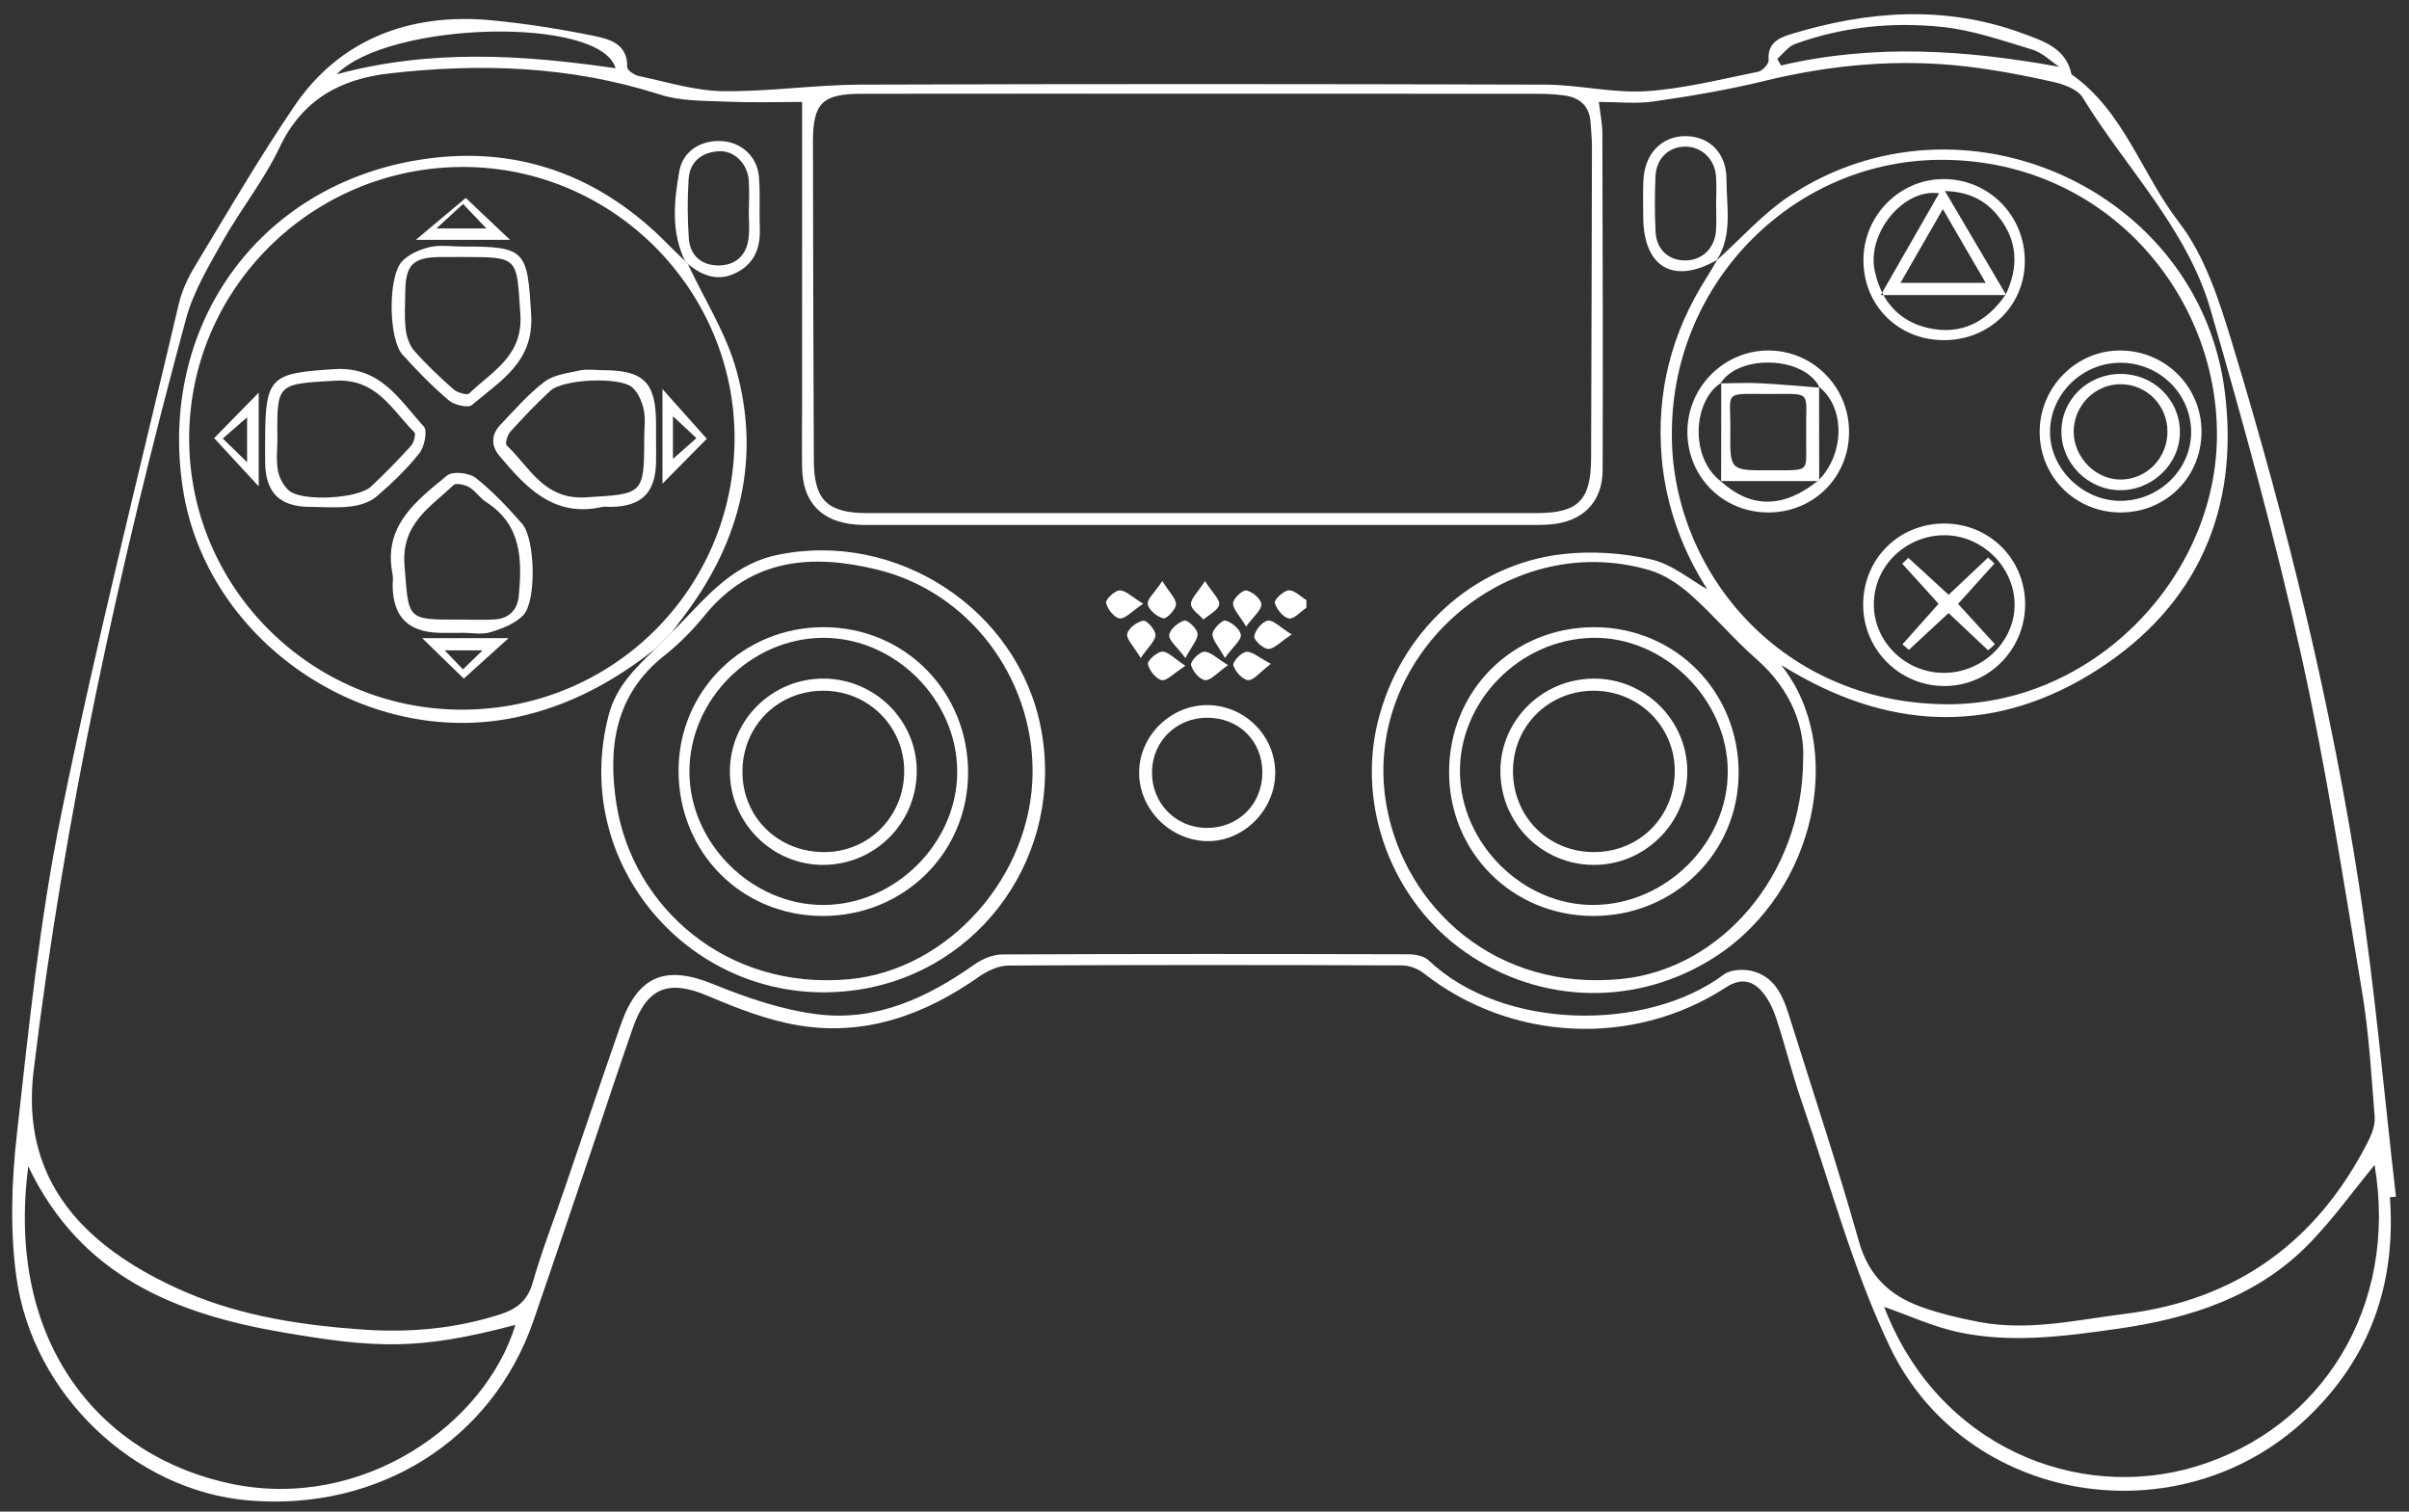 <?xml version="1.0" encoding="UTF-8" standalone="no"?>
<svg width="102px" height="64px" viewBox="0 0 102 64" version="1.1" xmlns="http://www.w3.org/2000/svg" xmlns:xlink="http://www.w3.org/1999/xlink" xmlns:sketch="http://www.bohemiancoding.com/sketch/ns">
    <rect x="0" y="0" width="102" height="64" fill="#333333" stroke="none"/>
    <!-- Generator: Sketch 3.3.2 (12043) - http://www.bohemiancoding.com/sketch -->
    <title>Imported Layers</title>
    <desc>Created with Sketch.</desc>
    <defs></defs>
    <g id="Page-1" stroke="none" stroke-width="1" fill="none" fill-rule="evenodd" sketch:type="MSPage">
        <g id="Desktop-HD" sketch:type="MSArtboardGroup" transform="translate(-709, -466)" fill="#FFFFFF">
            <g id="Imported-Layers" sketch:type="MSLayerGroup" transform="translate(709.5, 466.586)">
                <path d="M100.691,50.101 C100.962,53.774 99.847,56.935 97.156,59.478 C91.768,64.57 82.714,63.114 79.519,56.437 C77.941,53.139 76.994,49.538 75.789,46.064 C75.394,44.924 75.107,43.748 74.733,42.6 C74.602,42.197 74.42,41.782 74.157,41.457 C73.732,40.934 73.234,40.791 72.572,41.221 C68.643,43.776 63.461,43.507 59.781,40.619 C59.534,40.426 59.169,40.288 58.859,40.287 C53.306,40.267 47.754,40.262 42.202,40.293 C41.785,40.295 41.314,40.512 40.961,40.76 C38.656,42.38 36.137,43.295 33.312,42.827 C31.996,42.608 30.706,42.102 29.468,41.577 C27.824,40.879 26.902,41.202 26.298,42.928 C25.689,44.665 25.118,46.416 24.527,48.159 C23.714,50.557 22.908,52.956 22.081,55.349 C20.335,60.396 15.522,63.414 10.002,62.938 C5.215,62.525 0.892,58.488 0.196,53.498 C-0.078,51.526 -0.012,49.462 0.21,47.474 C0.717,42.934 1.18,38.368 2.09,33.899 C3.563,26.662 5.375,19.494 7.065,12.301 C7.195,11.75 7.44,11.203 7.734,10.717 C9.122,8.424 10.469,6.101 11.976,3.888 C13.848,1.139 16.778,-0.074 20.355,0.277 C21.787,0.418 23.216,0.641 24.625,0.929 C25.297,1.067 26.081,1.259 26.057,2.261 C26.054,2.386 26.359,2.594 26.548,2.633 C27.726,2.88 28.908,3.255 30.094,3.273 C32.041,3.302 33.991,3.004 35.94,2.997 C45.598,2.964 55.257,2.968 64.915,2.997 C66.343,3.001 67.781,3.363 69.197,3.275 C70.79,3.175 72.366,2.766 73.941,2.452 C74.124,2.415 74.4,2.118 74.387,1.961 C74.331,1.272 74.775,1.031 75.284,0.874 C78.563,-0.135 81.861,-0.382 85.139,0.828 C85.995,1.144 86.98,1.441 87.21,2.562 C89.432,4.121 90.173,6.77 91.752,8.813 C92.872,10.261 93.477,12.183 94.024,13.982 C96.326,21.555 98.218,29.237 99.412,37.065 C100.071,41.382 100.445,45.742 100.948,50.082 C100.863,50.089 100.777,50.095 100.691,50.101 L100.691,50.101 Z M33.462,3.729 C32.455,3.729 31.36,3.765 30.269,3.718 C29.321,3.676 28.325,3.702 27.441,3.417 C23.674,2.207 19.842,2.077 15.96,2.526 C13.887,2.766 12.289,3.649 11.338,5.655 C10.675,7.052 9.681,8.289 8.918,9.644 C8.329,10.692 7.688,11.763 7.378,12.907 C4.541,23.382 2.226,33.963 0.923,44.752 C0.551,47.837 1.591,50.251 3.926,52.119 C4.969,52.953 6.191,53.621 7.425,54.146 C9.779,55.148 12.305,55.524 14.842,55.704 C16.807,55.844 18.759,55.677 20.66,55.067 C21.374,54.837 21.834,54.495 22.054,53.723 C22.432,52.397 22.937,51.107 23.384,49.801 C24.187,47.46 24.972,45.114 25.791,42.779 C26.525,40.689 27.712,40.267 29.707,41.083 C31.131,41.664 32.641,42.18 34.156,42.362 C36.62,42.657 38.78,41.647 40.768,40.243 C41.097,40.01 41.546,39.825 41.94,39.823 C47.667,39.797 53.393,39.801 59.12,39.816 C59.414,39.817 59.791,39.886 59.988,40.073 C63.149,43.069 69.237,43.103 72.493,40.671 C72.789,40.45 73.374,40.431 73.758,40.544 C74.773,40.842 75.054,41.777 75.332,42.664 C76.305,45.765 77.329,48.852 78.21,51.979 C78.615,53.419 79.505,54.255 80.81,54.732 C81.614,55.025 82.461,55.225 83.304,55.385 C85.39,55.781 87.434,55.295 89.491,55.038 C94.228,54.447 97.61,51.966 99.759,47.758 C99.923,47.436 100.073,47.045 100.046,46.7 C99.906,44.922 99.803,43.133 99.509,41.377 C98.711,36.616 97.977,31.835 96.929,27.126 C95.837,22.216 94.496,17.355 93.096,12.521 C92.101,9.087 89.504,6.524 87.68,3.539 C87.465,3.188 86.876,2.98 86.422,2.878 C85.241,2.611 84.045,2.385 82.844,2.239 C79.919,1.885 77.035,2.149 74.172,2.849 C72.642,3.223 71.08,3.483 69.52,3.71 C68.774,3.818 67.999,3.729 67.198,3.729 C67.265,4.301 67.345,4.668 67.346,5.036 C67.359,9.795 67.373,14.555 67.358,19.314 C67.354,20.669 66.521,21.497 65.161,21.616 C64.873,21.641 64.583,21.64 64.294,21.64 C55.039,21.641 45.784,21.641 36.529,21.64 C36.269,21.64 36.007,21.643 35.748,21.624 C34.289,21.516 33.486,20.679 33.463,19.227 C33.448,18.362 33.461,17.496 33.461,16.631 C33.462,12.398 33.462,8.164 33.462,3.729 L33.462,3.729 Z M50.45,3.382 C45.624,3.382 40.797,3.378 35.971,3.385 C34.316,3.387 33.92,3.779 33.922,5.426 C33.926,9.923 33.939,14.419 33.959,18.916 C33.966,20.583 34.537,21.137 36.205,21.137 C45.656,21.138 55.107,21.138 64.557,21.137 C66.326,21.137 66.863,20.601 66.869,18.806 C66.885,14.396 66.896,9.986 66.905,5.575 C66.905,5.26 66.864,4.945 66.848,4.629 C66.811,3.903 66.392,3.537 65.705,3.45 C65.334,3.403 64.957,3.385 64.583,3.385 C59.872,3.381 55.161,3.382 50.45,3.382 L50.45,3.382 Z M0.698,48.795 C-0.291,56.368 3.85,61.114 9.321,62.241 C14.842,63.379 20.031,59.737 21.325,55.506 C17.205,56.604 15.372,56.488 11.514,55.831 C6.986,55.06 2.923,53.468 0.698,48.795 L0.698,48.795 Z M100.042,48.734 C99.168,49.8 98.329,50.966 97.345,51.994 C95.124,54.313 92.241,55.235 89.146,55.674 C86.912,55.992 84.67,56.292 82.438,55.819 C81.353,55.589 80.322,55.107 79.278,54.744 C81.541,60.655 87.446,63.011 92.454,61.509 C97.822,59.899 101.056,54.721 100.042,48.734 L100.042,48.734 Z M86.693,2.243 C86.318,1.994 85.973,1.642 85.56,1.517 C84.299,1.137 83.028,0.689 81.731,0.554 C79.627,0.336 77.52,0.544 75.507,1.275 C75.217,1.381 75.002,1.689 74.752,1.904 C74.804,1.998 74.857,2.092 74.91,2.186 C78.839,1.262 82.741,1.525 86.693,2.243 L86.693,2.243 Z M13.752,2.56 C17.707,1.489 21.619,1.726 25.566,2.305 C24.937,0.084 15.97,0.305 13.752,2.56 L13.752,2.56 Z" id="Fill-1" sketch:type="MSShapeGroup"></path>
                <path d="M72.182,10.441 C73.209,9.522 74.14,8.459 75.278,7.706 C82.555,2.891 92.632,7.422 93.703,16.014 C94.32,20.966 92.556,25.035 88.33,27.757 C84.118,30.47 79.73,30.39 75.4,27.858 C75.254,27.773 75.108,27.686 74.914,27.572 C77.661,30.975 76.447,37.108 72.152,39.906 C68.904,42.022 64.784,41.979 61.561,39.74 C58.472,37.594 56.953,33.625 57.832,29.999 C58.75,26.21 61.831,23.322 65.641,22.877 C66.874,22.733 68.189,22.821 69.399,23.095 C70.297,23.298 71.086,23.973 71.789,24.364 C70.776,22.789 70.038,20.898 69.858,18.795 C69.621,16.019 70.277,13.486 71.77,11.151 C71.924,10.91 72.064,10.659 72.211,10.413 L72.182,10.441 L72.182,10.441 Z M70.29,17.659 C70.196,23.353 74.687,29.136 81.839,29.23 C87.971,29.31 93.18,24.073 93.363,18.138 C93.549,12.124 88.855,6.261 81.84,6.181 C75.518,6.108 70.335,11.311 70.29,17.659 L70.29,17.659 Z M75.847,31.563 C75.92,30.201 75.338,28.604 73.872,27.322 C72.896,26.469 72.059,25.458 71.089,24.598 C70.587,24.152 69.971,23.739 69.335,23.552 C63.197,21.753 57.048,27.32 58.219,33.592 C59.008,37.822 62.814,41.403 68.166,40.86 C72.33,40.438 75.827,36.499 75.847,31.563 L75.847,31.563 Z" id="Fill-2" sketch:type="MSShapeGroup"></path>
                <path d="M28.626,10.594 C29.327,12.094 30.253,13.534 30.686,15.108 C31.709,18.83 30.854,22.271 28.559,25.362 C28.353,25.639 28.146,25.916 27.94,26.192 C27.708,26.423 27.476,26.654 27.244,26.885 C25.482,28.277 23.566,29.318 21.329,29.787 C14.937,31.127 8.237,26.548 7.244,20.108 C6.186,13.244 10.417,7.262 17.291,6.174 C21.372,5.528 24.926,6.827 27.827,9.803 C28.047,10.029 28.279,10.243 28.505,10.463 C28.546,10.507 28.586,10.55 28.626,10.594 L28.626,10.594 Z M19.05,29.46 C25.431,29.464 30.572,24.372 30.602,18.016 C30.633,11.693 25.453,6.49 19.121,6.483 C12.718,6.477 7.505,11.641 7.509,17.988 C7.512,24.304 12.696,29.455 19.05,29.46 L19.05,29.46 Z" id="Fill-3" sketch:type="MSShapeGroup"></path>
                <path d="M27.244,26.885 C27.476,26.654 27.708,26.423 27.94,26.192 C29.26,24.887 30.379,23.345 32.378,22.917 C37.433,21.836 42.607,25.203 43.575,30.248 C44.588,35.526 41.083,40.533 35.826,41.319 C29.082,42.327 23.542,36.183 25.282,29.655 C25.6,28.464 26.419,27.687 27.244,26.885 L27.244,26.885 Z M43.222,32.087 C43.234,28.102 40.536,24.49 36.672,23.537 C33.93,22.861 31.327,23.025 29.346,25.459 C28.838,26.083 28.261,26.672 27.63,27.169 C25.513,28.837 25.226,31.113 25.609,33.501 C26.296,37.781 30.224,41.366 35.472,40.87 C39.641,40.476 43.209,36.52 43.222,32.087 L43.222,32.087 Z" id="Fill-4" sketch:type="MSShapeGroup"></path>
                <path d="M50.628,29.267 C52.205,29.278 53.487,30.556 53.495,32.124 C53.502,33.716 52.13,35.076 50.569,35.025 C49.007,34.974 47.719,33.648 47.732,32.105 C47.745,30.557 49.074,29.256 50.628,29.267 L50.628,29.267 Z M50.596,34.467 C51.93,34.474 52.945,33.465 52.95,32.127 C52.955,30.784 51.949,29.79 50.596,29.801 C49.297,29.812 48.295,30.801 48.277,32.092 C48.258,33.416 49.277,34.46 50.596,34.467 L50.596,34.467 Z" id="Fill-5" sketch:type="MSShapeGroup"></path>
                <path d="M72.211,10.413 C70.358,11.483 69.078,10.734 69.076,8.578 C69.075,8.061 69.059,7.543 69.085,7.027 C69.142,5.919 69.855,5.184 70.847,5.178 C71.861,5.171 72.601,5.88 72.601,7.001 C72.6,8.158 72.875,9.364 72.182,10.441 C72.182,10.441 72.211,10.413 72.211,10.413 L72.211,10.413 Z M72.163,8.065 C72.163,7.662 72.19,7.257 72.157,6.857 C72.096,6.133 71.532,5.616 70.853,5.621 C70.151,5.626 69.629,6.119 69.595,6.884 C69.561,7.66 69.561,8.439 69.598,9.214 C69.633,9.983 70.154,10.451 70.876,10.44 C71.575,10.429 72.101,9.929 72.157,9.186 C72.185,8.814 72.162,8.439 72.163,8.065 L72.163,8.065 Z" id="Fill-6" sketch:type="MSShapeGroup"></path>
                <path d="M28.626,10.594 C28.586,10.55 28.546,10.507 28.505,10.463 C27.906,9.231 28.038,7.936 28.262,6.664 C28.414,5.806 29.179,5.334 30.062,5.388 C30.909,5.44 31.573,6.053 31.638,6.928 C31.691,7.644 31.643,8.366 31.671,9.084 C31.702,9.9 31.451,10.557 30.696,10.95 C29.921,11.354 29.249,11.098 28.626,10.594 L28.626,10.594 Z M31.205,8.27 L31.21,8.27 C31.21,7.867 31.234,7.462 31.205,7.061 C31.154,6.337 30.582,5.77 29.915,5.818 C29.198,5.869 28.705,6.266 28.657,7 C28.603,7.831 28.607,8.671 28.665,9.502 C28.716,10.242 29.215,10.659 29.936,10.652 C30.656,10.645 31.118,10.214 31.198,9.479 C31.241,9.08 31.205,8.673 31.205,8.27 L31.205,8.27 Z" id="Fill-7" sketch:type="MSShapeGroup"></path>
                <path d="M51.499,27.575 C51.029,27.901 50.757,28.235 50.526,28.209 C50.292,28.182 49.987,27.825 49.93,27.566 C49.896,27.414 50.283,27.012 50.489,27.006 C50.747,26.998 51.013,27.282 51.499,27.575" id="Fill-8" sketch:type="MSShapeGroup"></path>
                <path d="M50.52,24.015 C50.843,24.521 51.17,24.811 51.122,25.014 C51.063,25.262 50.692,25.437 50.456,25.644 C50.267,25.43 49.94,25.223 49.927,24.998 C49.914,24.763 50.203,24.511 50.52,24.015" id="Fill-9" sketch:type="MSShapeGroup"></path>
                <path d="M54.192,26.276 C53.696,26.601 53.441,26.896 53.197,26.888 C52.979,26.881 52.577,26.504 52.604,26.351 C52.651,26.091 52.941,25.736 53.182,25.69 C53.4,25.648 53.687,25.965 54.192,26.276" id="Fill-10" sketch:type="MSShapeGroup"></path>
                <path d="M49.693,27.602 C49.189,27.925 48.898,28.253 48.687,28.209 C48.441,28.156 48.161,27.8 48.103,27.531 C48.072,27.392 48.483,27.014 48.707,27.003 C48.948,26.992 49.203,27.285 49.693,27.602" id="Fill-11" sketch:type="MSShapeGroup"></path>
                <path d="M49.69,27.274 C49.328,26.788 48.981,26.524 49.005,26.3 C49.031,26.062 49.38,25.764 49.645,25.688 C49.78,25.649 50.184,26.025 50.204,26.239 C50.228,26.485 49.964,26.76 49.69,27.274" id="Fill-12" sketch:type="MSShapeGroup"></path>
                <path d="M53.312,27.52 C52.831,27.884 52.57,28.232 52.344,28.21 C52.105,28.187 51.798,27.843 51.72,27.58 C51.68,27.443 52.053,27.034 52.268,27.011 C52.515,26.985 52.793,27.25 53.312,27.52" id="Fill-13" sketch:type="MSShapeGroup"></path>
                <path d="M47.799,27.274 C47.494,26.761 47.18,26.467 47.227,26.249 C47.278,26.012 47.643,25.738 47.909,25.692 C48.054,25.667 48.422,26.079 48.423,26.296 C48.425,26.541 48.129,26.788 47.799,27.274" id="Fill-14" sketch:type="MSShapeGroup"></path>
                <path d="M54.814,25.145 C54.564,25.31 54.28,25.641 54.073,25.598 C53.825,25.548 53.55,25.204 53.475,24.935 C53.44,24.812 53.842,24.425 54.065,24.409 C54.303,24.391 54.563,24.669 54.813,24.818 C54.813,24.927 54.813,25.036 54.814,25.145" id="Fill-15" sketch:type="MSShapeGroup"></path>
                <path d="M52.264,25.94 C51.982,25.468 51.702,25.205 51.71,24.951 C51.717,24.752 52.115,24.382 52.275,24.413 C52.529,24.463 52.891,24.771 52.909,24.994 C52.928,25.226 52.593,25.486 52.264,25.94" id="Fill-16" sketch:type="MSShapeGroup"></path>
                <path d="M48.714,24.013 C49.024,24.515 49.308,24.772 49.292,25.008 C49.276,25.229 48.892,25.627 48.758,25.594 C48.491,25.527 48.147,25.247 48.096,25.002 C48.053,24.796 48.382,24.514 48.714,24.013" id="Fill-17" sketch:type="MSShapeGroup"></path>
                <path d="M47.907,24.976 C47.413,25.302 47.135,25.628 46.907,25.596 C46.676,25.563 46.39,25.201 46.333,24.939 C46.302,24.798 46.696,24.416 46.906,24.41 C47.157,24.402 47.416,24.68 47.907,24.976" id="Fill-18" sketch:type="MSShapeGroup"></path>
                <path d="M51.363,27.27 C51.085,26.763 50.818,26.493 50.84,26.249 C50.859,26.034 51.253,25.652 51.387,25.688 C51.654,25.761 52.008,26.052 52.038,26.289 C52.066,26.511 51.721,26.78 51.363,27.27" id="Fill-19" sketch:type="MSShapeGroup"></path>
                <path d="M81.774,13.816 C79.852,13.801 78.39,12.324 78.4,10.409 C78.409,8.525 79.949,6.986 81.815,6.996 C83.731,7.005 85.249,8.56 85.233,10.494 C85.218,12.383 83.709,13.832 81.774,13.816 L81.774,13.816 Z M84.448,11.908 L79.133,11.908 C80.036,10.334 80.813,8.978 81.604,7.599 C80.098,7.375 78.539,9.285 78.878,10.879 C79.148,12.149 79.892,13.023 81.16,13.305 C82.547,13.614 83.631,13.039 84.421,11.889 C84.983,10.72 84.935,9.596 84.108,8.569 C83.578,7.911 82.892,7.53 81.852,7.504 C82.784,9.084 83.616,10.496 84.448,11.908 L84.448,11.908 Z M79.968,11.391 L83.577,11.391 C82.961,10.331 82.4,9.364 81.763,8.268 C81.127,9.374 80.578,10.33 79.968,11.391 L79.968,11.391 Z" id="Fill-20" sketch:type="MSShapeGroup"></path>
                <path d="M78.389,25.034 C78.38,23.087 79.89,21.573 81.835,21.579 C83.739,21.586 85.239,23.082 85.247,24.982 C85.254,26.913 83.703,28.478 81.8,28.459 C79.916,28.441 78.398,26.916 78.389,25.034 L78.389,25.034 Z M81.787,27.902 C83.439,27.912 84.825,26.567 84.801,24.978 C84.778,23.408 83.426,22.082 81.843,22.075 C80.187,22.069 78.834,23.391 78.84,25.009 C78.846,26.59 80.173,27.893 81.787,27.902 L81.787,27.902 Z" id="Fill-21" sketch:type="MSShapeGroup"></path>
                <path d="M92.715,17.686 C92.718,19.619 91.193,21.129 89.256,21.111 C87.358,21.093 85.862,19.59 85.862,17.701 C85.863,15.786 87.435,14.22 89.326,14.253 C91.213,14.286 92.712,15.805 92.715,17.686 L92.715,17.686 Z M89.272,20.619 C90.92,20.622 92.289,19.288 92.275,17.691 C92.261,16.066 90.921,14.766 89.268,14.773 C87.669,14.779 86.336,16.072 86.3,17.651 C86.265,19.22 87.662,20.615 89.272,20.619 L89.272,20.619 Z" id="Fill-22" sketch:type="MSShapeGroup"></path>
                <path d="M77.791,17.702 C77.79,19.601 76.311,21.092 74.409,21.111 C72.474,21.131 70.943,19.617 70.946,17.688 C70.949,15.819 72.475,14.273 74.338,14.253 C76.241,14.233 77.793,15.783 77.791,17.702 L77.791,17.702 Z M76.522,15.791 L76.546,15.826 C75.91,14.492 73.114,14.395 72.35,15.646 L72.379,15.619 C71.182,16.379 71.03,18.793 72.375,19.801 L72.353,19.78 C73.617,20.944 75.006,20.944 76.458,19.782 C76.48,19.758 76.503,19.737 76.527,19.716 C77.553,18.681 77.677,16.721 76.522,15.791 L76.522,15.791 Z" id="Fill-23" sketch:type="MSShapeGroup"></path>
                <path d="M66.955,38.194 C63.541,38.189 60.856,35.506 60.856,32.102 C60.857,28.652 63.557,25.961 67.012,25.968 C70.441,25.975 73.134,28.706 73.116,32.157 C73.098,35.537 70.381,38.199 66.955,38.194 L66.955,38.194 Z M67.009,37.728 C70.066,37.691 72.662,35.089 72.656,32.069 C72.649,29.009 69.945,26.348 66.912,26.419 C63.842,26.491 61.28,29.1 61.316,32.121 C61.352,35.154 64.003,37.765 67.009,37.728 L67.009,37.728 Z" id="Fill-24" sketch:type="MSShapeGroup"></path>
                <path d="M19.059,26.208 C18.742,26.208 18.424,26.215 18.107,26.207 C16.789,26.173 16.149,25.536 16.125,24.238 C16.122,24.065 16.155,23.886 16.121,23.721 C15.708,21.679 17.129,20.615 18.435,19.543 C18.667,19.353 19.366,19.43 19.642,19.647 C20.361,20.212 20.996,20.895 21.605,21.585 C22.158,22.211 22.229,24.853 21.657,25.458 C21.315,25.82 20.761,26.029 20.264,26.181 C19.894,26.293 19.463,26.203 19.059,26.203 L19.059,26.208 L19.059,26.208 Z M18.987,25.645 C19.478,25.645 19.972,25.673 20.461,25.638 C21.061,25.595 21.412,25.228 21.467,24.641 C21.609,23.114 21.594,21.636 20.082,20.67 C19.818,20.501 19.637,20.202 19.37,20.044 C19.186,19.934 18.811,19.85 18.707,19.949 C17.714,20.891 16.482,21.59 16.628,23.362 C16.816,25.645 16.676,25.657 18.987,25.645 L18.987,25.645 Z" id="Fill-25" sketch:type="MSShapeGroup"></path>
                <path d="M27.278,18.042 C27.279,18.359 27.284,18.677 27.278,18.993 C27.252,20.285 26.653,20.865 25.342,20.875 C25.226,20.876 25.106,20.854 24.996,20.878 C22.954,21.335 21.776,20.06 20.644,18.711 C20.274,18.269 20.303,17.799 20.698,17.387 C21.298,16.764 21.868,16.094 22.553,15.578 C22.95,15.279 23.538,15.209 24.054,15.098 C24.357,15.032 24.687,15.085 25.005,15.086 C26.762,15.087 27.274,15.597 27.278,17.35 C27.278,17.581 27.278,17.812 27.278,18.042 L27.278,18.042 Z M26.777,17.971 C26.777,17.568 26.84,17.152 26.758,16.766 C26.685,16.426 26.524,16.037 26.272,15.817 C25.738,15.35 23.338,15.465 22.803,15.958 C22.211,16.504 21.653,17.09 21.112,17.688 C20.986,17.827 20.878,18.199 20.949,18.266 C21.931,19.191 22.522,20.58 24.307,20.47 C26.716,20.322 26.779,20.377 26.777,17.971 L26.777,17.971 Z" id="Fill-26" sketch:type="MSShapeGroup"></path>
                <path d="M10.727,17.997 C10.729,15.342 10.995,15.214 13.643,15.043 C15.629,14.916 16.407,16.344 17.445,17.471 C17.611,17.652 17.474,18.329 17.256,18.603 C16.721,19.276 16.089,19.884 15.431,20.445 C15.152,20.683 14.722,20.812 14.344,20.857 C13.774,20.925 13.19,20.879 12.612,20.874 C11.351,20.864 10.756,20.283 10.728,19.035 C10.72,18.69 10.726,18.343 10.727,17.997 L10.727,17.997 Z M11.246,17.956 C11.246,18.416 11.187,18.888 11.267,19.333 C11.323,19.643 11.507,19.996 11.746,20.192 C12.316,20.659 14.655,20.527 15.2,20.021 C15.791,19.472 16.354,18.892 16.897,18.295 C17.021,18.16 17.119,17.793 17.044,17.717 C16.083,16.756 15.446,15.426 13.671,15.533 C11.273,15.677 11.213,15.618 11.246,17.956 L11.246,17.956 Z" id="Fill-27" sketch:type="MSShapeGroup"></path>
                <path d="M19.078,9.852 C21.775,9.841 21.831,10.023 21.99,12.745 C22.107,14.75 20.677,15.542 19.485,16.559 C19.322,16.698 18.736,16.563 18.506,16.368 C17.806,15.772 17.157,15.109 16.54,14.425 C15.949,13.77 15.917,11.127 16.523,10.481 C16.81,10.175 17.277,9.973 17.698,9.875 C18.135,9.773 18.616,9.852 19.078,9.852 L19.078,9.852 Z M19.098,10.295 C18.78,10.295 18.462,10.293 18.144,10.296 C16.985,10.306 16.668,10.623 16.659,11.791 C16.654,12.309 16.617,12.833 16.677,13.345 C16.714,13.665 16.834,14.03 17.041,14.266 C17.554,14.848 18.123,15.387 18.706,15.901 C18.865,16.041 19.278,16.158 19.367,16.072 C20.341,15.127 21.653,14.491 21.532,12.712 C21.369,10.303 21.493,10.295 19.098,10.295 L19.098,10.295 Z" id="Fill-28" sketch:type="MSShapeGroup"></path>
                <path d="M27.55,15.886 C28.29,16.716 28.878,17.376 29.426,17.991 C28.884,18.54 28.236,19.197 27.55,19.891 L27.55,15.886 L27.55,15.886 Z M27.993,18.843 C28.361,18.518 28.647,18.265 28.988,17.964 C28.674,17.671 28.386,17.402 27.993,17.035 L27.993,18.843 L27.993,18.843 Z" id="Fill-29" sketch:type="MSShapeGroup"></path>
                <path d="M10.454,16.038 L10.454,20.006 C9.748,19.242 9.132,18.575 8.567,17.963 C9.104,17.414 9.738,16.768 10.454,16.038 L10.454,16.038 Z M9.962,18.983 L9.962,17.083 C9.579,17.417 9.29,17.669 8.932,17.981 C9.312,18.35 9.589,18.62 9.962,18.983 L9.962,18.983 Z" id="Fill-30" sketch:type="MSShapeGroup"></path>
                <path d="M17.376,26.432 L21.034,26.432 C20.281,27.111 19.613,27.715 19.137,28.145 C18.617,27.639 17.951,26.991 17.376,26.432 L17.376,26.432 Z M19.102,27.753 C19.338,27.525 19.608,27.263 19.932,26.949 L18.328,26.949 C18.577,27.207 18.821,27.461 19.102,27.753 L19.102,27.753 Z" id="Fill-31" sketch:type="MSShapeGroup"></path>
                <path d="M21.093,9.567 L17.109,9.567 C17.882,8.918 18.585,8.328 19.221,7.795 C19.649,8.2 20.304,8.819 21.093,9.567 L21.093,9.567 Z M17.978,9.087 L20.095,9.087 C19.694,8.665 19.41,8.367 19.107,8.049 C18.725,8.401 18.438,8.664 17.978,9.087 L17.978,9.087 Z" id="Fill-32" sketch:type="MSShapeGroup"></path>
                <path d="M34.335,38.194 C30.886,38.19 28.218,35.491 28.231,32.02 C28.244,28.644 30.97,25.962 34.383,25.968 C37.813,25.974 40.505,28.7 40.49,32.153 C40.476,35.532 37.759,38.199 34.335,38.194 L34.335,38.194 Z M34.38,37.729 C37.41,37.713 40.026,35.105 40.03,32.097 C40.034,29.037 37.39,26.399 34.339,26.419 C31.295,26.44 28.711,29.016 28.691,32.051 C28.671,35.095 31.326,37.744 34.38,37.729 L34.38,37.729 Z" id="Fill-33" sketch:type="MSShapeGroup"></path>
                <path d="M76.527,19.716 C76.503,19.737 76.48,19.758 76.458,19.782 C75.09,19.781 73.722,19.781 72.353,19.78 L72.375,19.801 C72.376,18.407 72.378,17.013 72.379,15.619 L72.35,15.646 C72.898,15.641 73.447,15.611 73.993,15.639 C74.845,15.681 75.696,15.762 76.546,15.826 L76.522,15.791 C76.523,17.099 76.525,18.408 76.527,19.716 L76.527,19.716 Z M75.978,17.789 C75.936,15.913 76.315,16.097 74.383,16.094 C72.409,16.091 72.786,15.942 72.764,17.669 C72.743,19.326 72.76,19.333 74.391,19.325 C76.283,19.316 75.939,19.465 75.978,17.789 L75.978,17.789 Z" id="Fill-34" sketch:type="MSShapeGroup"></path>
                <path d="M82.007,24.596 C82.589,24.047 83.134,23.532 83.678,23.018 C83.769,23.102 83.86,23.186 83.95,23.27 C83.461,23.813 82.971,24.356 82.406,24.982 C82.923,25.547 83.446,26.118 83.968,26.689 C83.872,26.775 83.776,26.862 83.68,26.948 C83.132,26.432 82.585,25.917 82.004,25.37 C81.429,25.903 80.876,26.416 80.322,26.93 C80.233,26.851 80.144,26.772 80.054,26.693 C80.545,26.141 81.036,25.59 81.582,24.976 C81.067,24.409 80.556,23.846 80.044,23.282 C80.129,23.198 80.214,23.114 80.299,23.029 C80.844,23.529 81.389,24.029 82.007,24.596" id="Fill-35" sketch:type="MSShapeGroup"></path>
                <path d="M89.289,15.245 C90.669,15.244 91.778,16.315 91.8,17.671 C91.823,19.032 90.648,20.183 89.253,20.168 C87.901,20.154 86.778,19.023 86.782,17.679 C86.786,16.329 87.901,15.246 89.289,15.245 L89.289,15.245 Z M91.273,17.683 C91.272,16.587 90.415,15.705 89.327,15.681 C88.223,15.657 87.299,16.576 87.303,17.696 C87.307,18.801 88.265,19.751 89.341,19.717 C90.425,19.682 91.274,18.789 91.273,17.683 L91.273,17.683 Z" id="Fill-36" sketch:type="MSShapeGroup"></path>
                <path d="M66.956,28.145 C69.141,28.123 70.94,29.898 70.942,32.078 C70.943,34.257 69.146,36.045 66.969,36.032 C64.809,36.018 63.073,34.301 63.029,32.135 C62.985,29.968 64.757,28.167 66.956,28.145 L66.956,28.145 Z M66.97,28.658 C65.066,28.663 63.569,30.151 63.562,32.045 C63.554,33.991 65.053,35.493 66.999,35.49 C68.935,35.487 70.426,33.97 70.411,32.019 C70.396,30.148 68.866,28.654 66.97,28.658 L66.97,28.658 Z" id="Fill-37" sketch:type="MSShapeGroup"></path>
                <path d="M34.378,28.145 C36.573,28.157 38.353,29.955 38.316,32.123 C38.28,34.283 36.54,36.012 34.385,36.032 C32.21,36.051 30.41,34.267 30.404,32.087 C30.398,29.907 32.187,28.132 34.378,28.145 L34.378,28.145 Z M37.785,32.04 C37.775,30.161 36.256,28.659 34.366,28.658 C32.422,28.657 30.926,30.163 30.936,32.111 C30.946,34.039 32.474,35.512 34.439,35.49 C36.323,35.469 37.796,33.95 37.785,32.04 L37.785,32.04 Z" id="Fill-38" sketch:type="MSShapeGroup"></path>
            </g>
        </g>
    </g>
</svg>